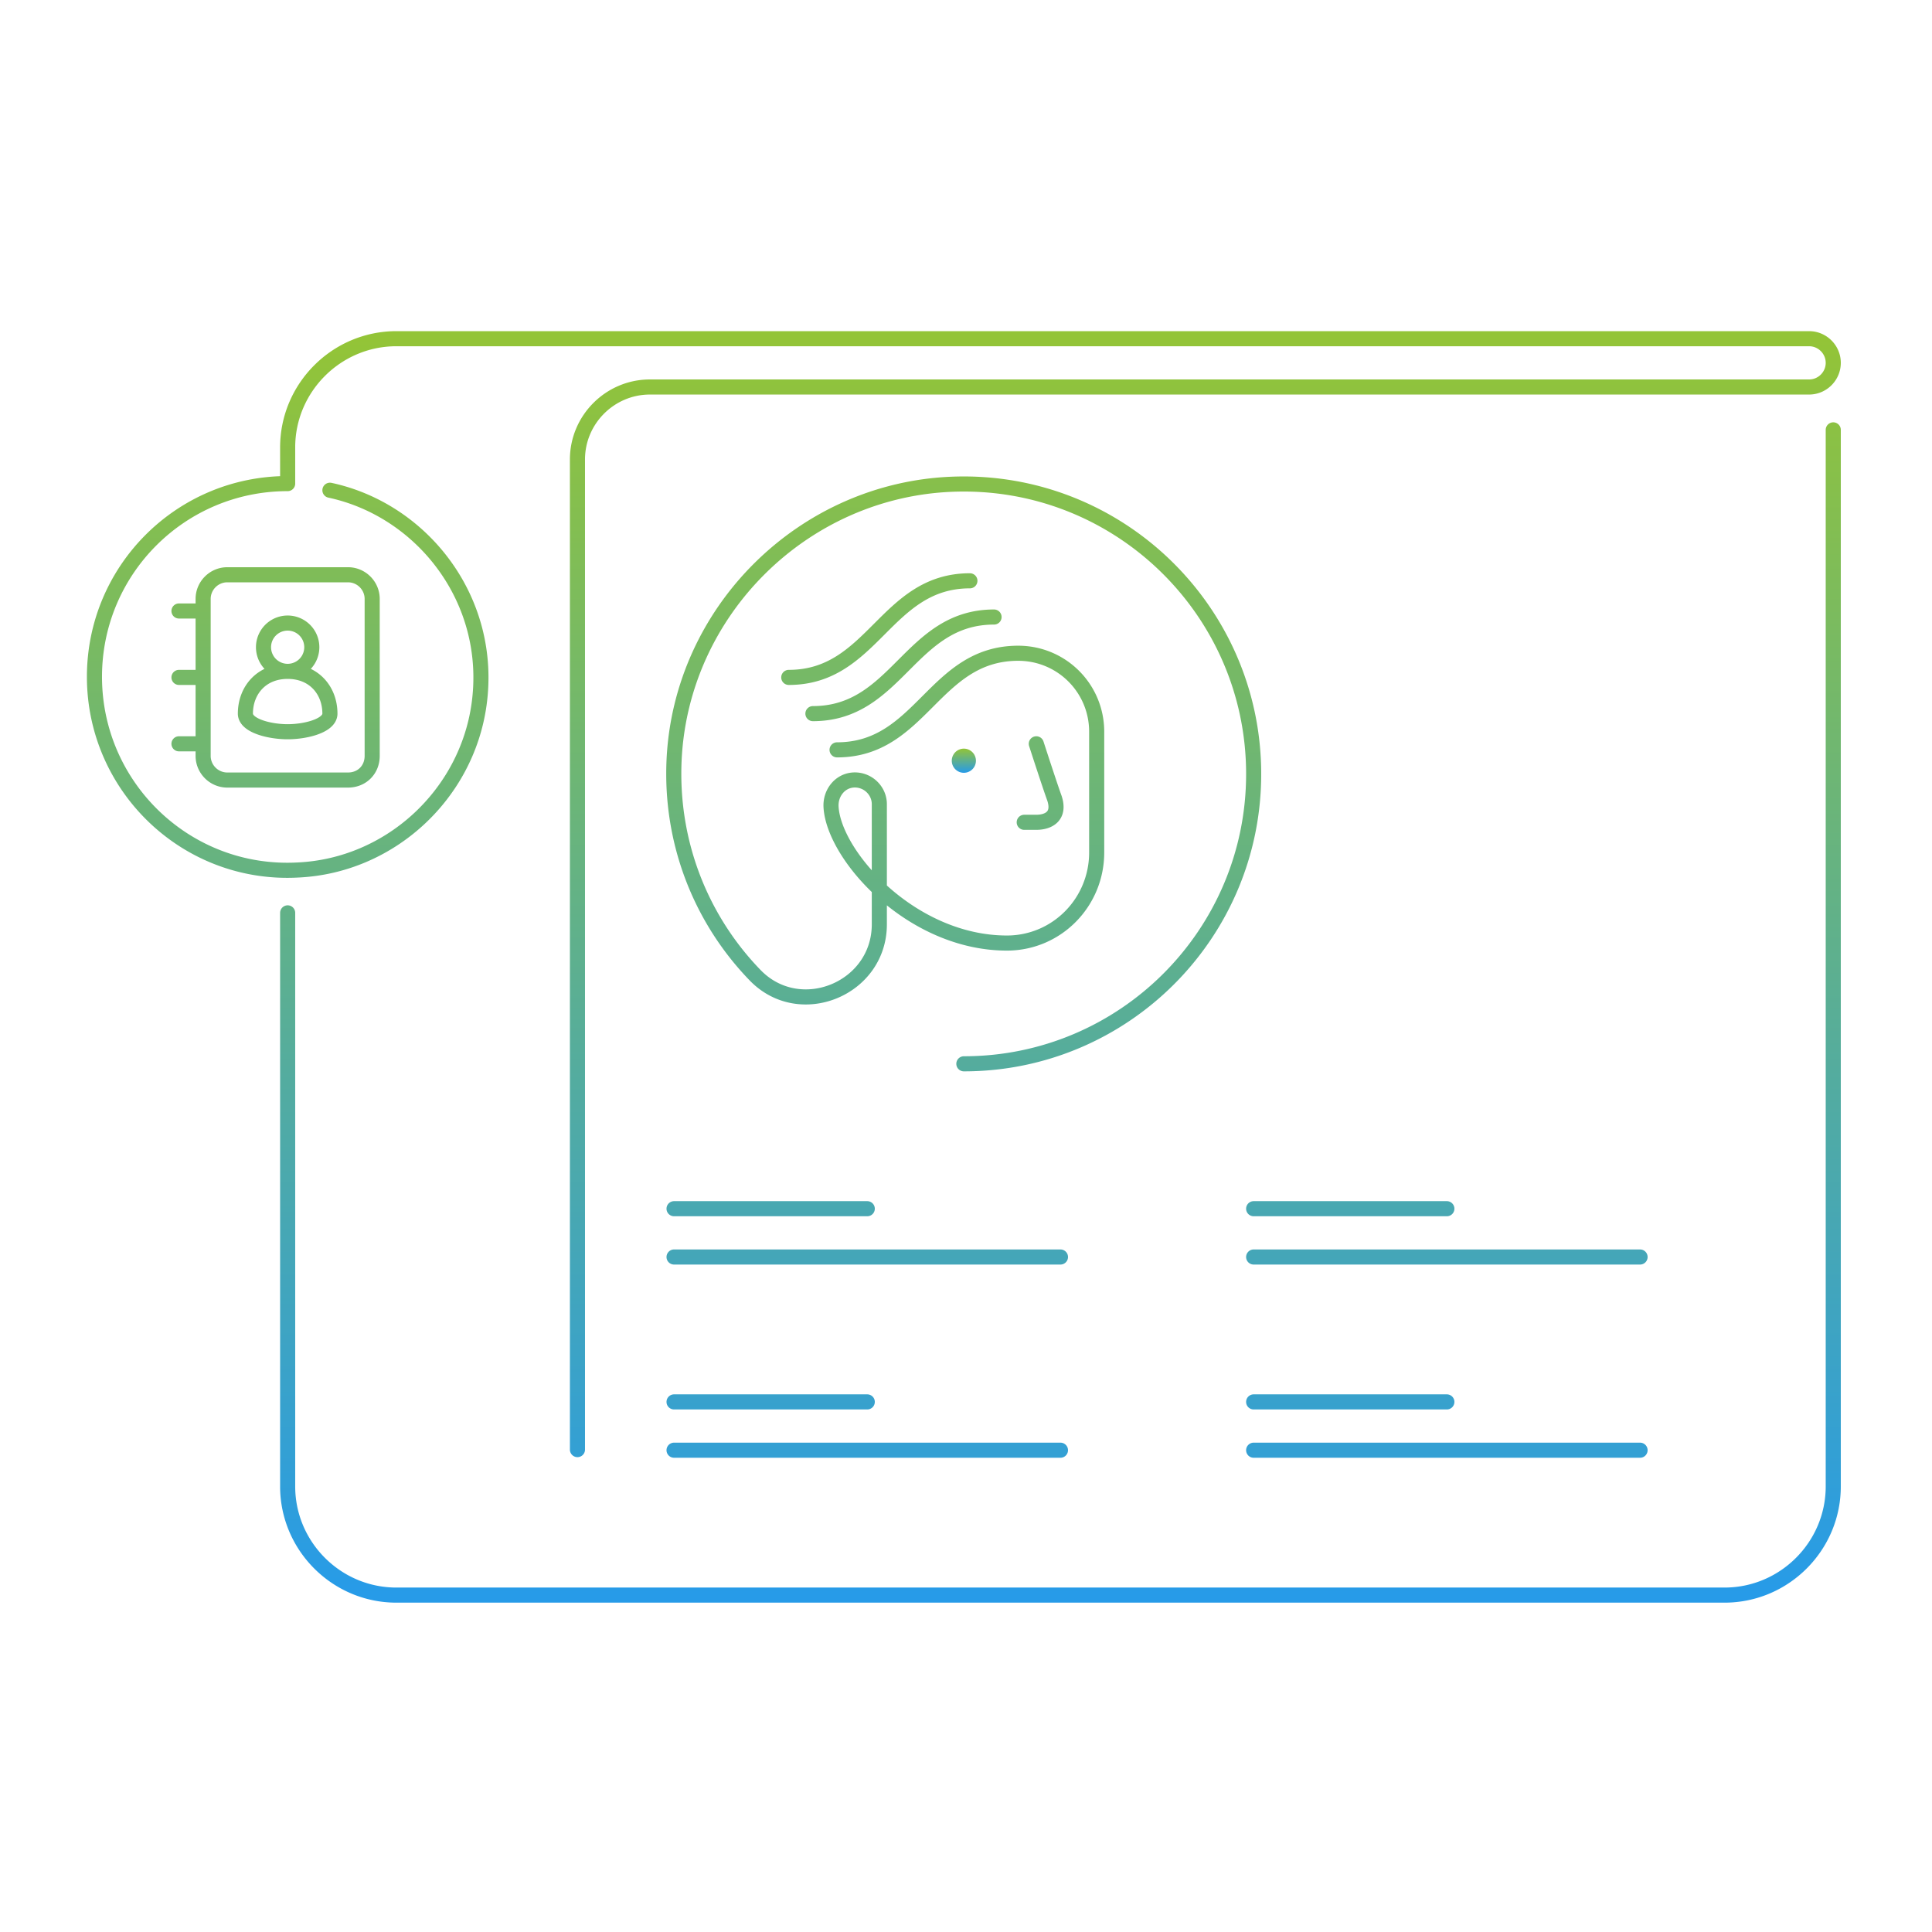<svg xmlns="http://www.w3.org/2000/svg" width="320" height="320" fill="none" viewBox="0 0 320 320"><path stroke="url(#a)" stroke-linecap="round" stroke-linejoin="round" stroke-miterlimit="10" stroke-width="2.5" d="M303.645 71.2v174.999c0 9.9-8.1 18-18 18h-220c-9.9 0-18-8.1-18-18v-95m7-70c15.4 3.3 27.1 18.3 24.7 35.5-2.1 15-14.8 26.7-30 27.4-18.4 1-33.7-13.7-33.7-32 0-17.7 14.3-32 32-32v-6c0-9.9 8.1-18 18-18h234c2.2 0 4 1.8 4 4s-1.8 4-4 4h-192c-6.6 0-12 5.4-12 12v164m76-116.9s2.2 6.8 3 9c1 3-1 4-3 4h-2m-5-34c-7 0-11 4-15 8s-8 8-15 8m26-22c-7 0-11 4-15 8s-8 8-15 8m29 64c26.5 0 48-21.5 48-48 0-27.1-22.5-49-49.8-48-24.8.9-45.1 21-46.2 45.8-.6 13.8 4.6 26.4 13.4 35.5 7.4 7.7 20.6 2.3 20.6-8.4v-19.9c0-2.3-2-4.2-4.4-4-2.2.2-3.7 2.2-3.6 4.4.4 8.1 13.4 22.7 29.3 22.6 8.2-.1 14.7-6.8 14.7-15v-20c0-7.2-5.8-13-13-13-7 0-11 4-15 8s-8 8-15 8m-27 108h32m-32 8h64m-64-40h32m-32 8h64m32 24h32m-32 8h64m-64-40h32m-32 8h64m-224-97c-4.4 0-7 3.2-7 7 0 2 4 3 7 3s7-1 7-3c0-3.8-2.6-7-7-7Zm0 0a4 4 0 1 0 0-8 4 4 0 0 0 0 8Zm-14-10h-4m4 11h-4m4 11h-4m28 6h-20c-2.2 0-4-1.8-4-4v-26c0-2.2 1.8-4 4-4h20c2.2 0 4 1.8 4 4v26c0 2.3-1.7 4-4 4Z"/><path fill="url(#b)" d="M159.645 127.999a2 2 0 1 0 0-4 2 2 0 0 0 0 4Z"/><defs><linearGradient id="a" x1="159.645" x2="159.645" y1="56.099" y2="264.199" gradientUnits="userSpaceOnUse"><stop stop-color="#93C437"/><stop offset="1" stop-color="#279BE8"/></linearGradient><linearGradient id="b" x1="159.645" x2="159.645" y1="123.999" y2="127.999" gradientUnits="userSpaceOnUse"><stop stop-color="#93C437"/><stop offset="1" stop-color="#279BE8"/></linearGradient></defs></svg>